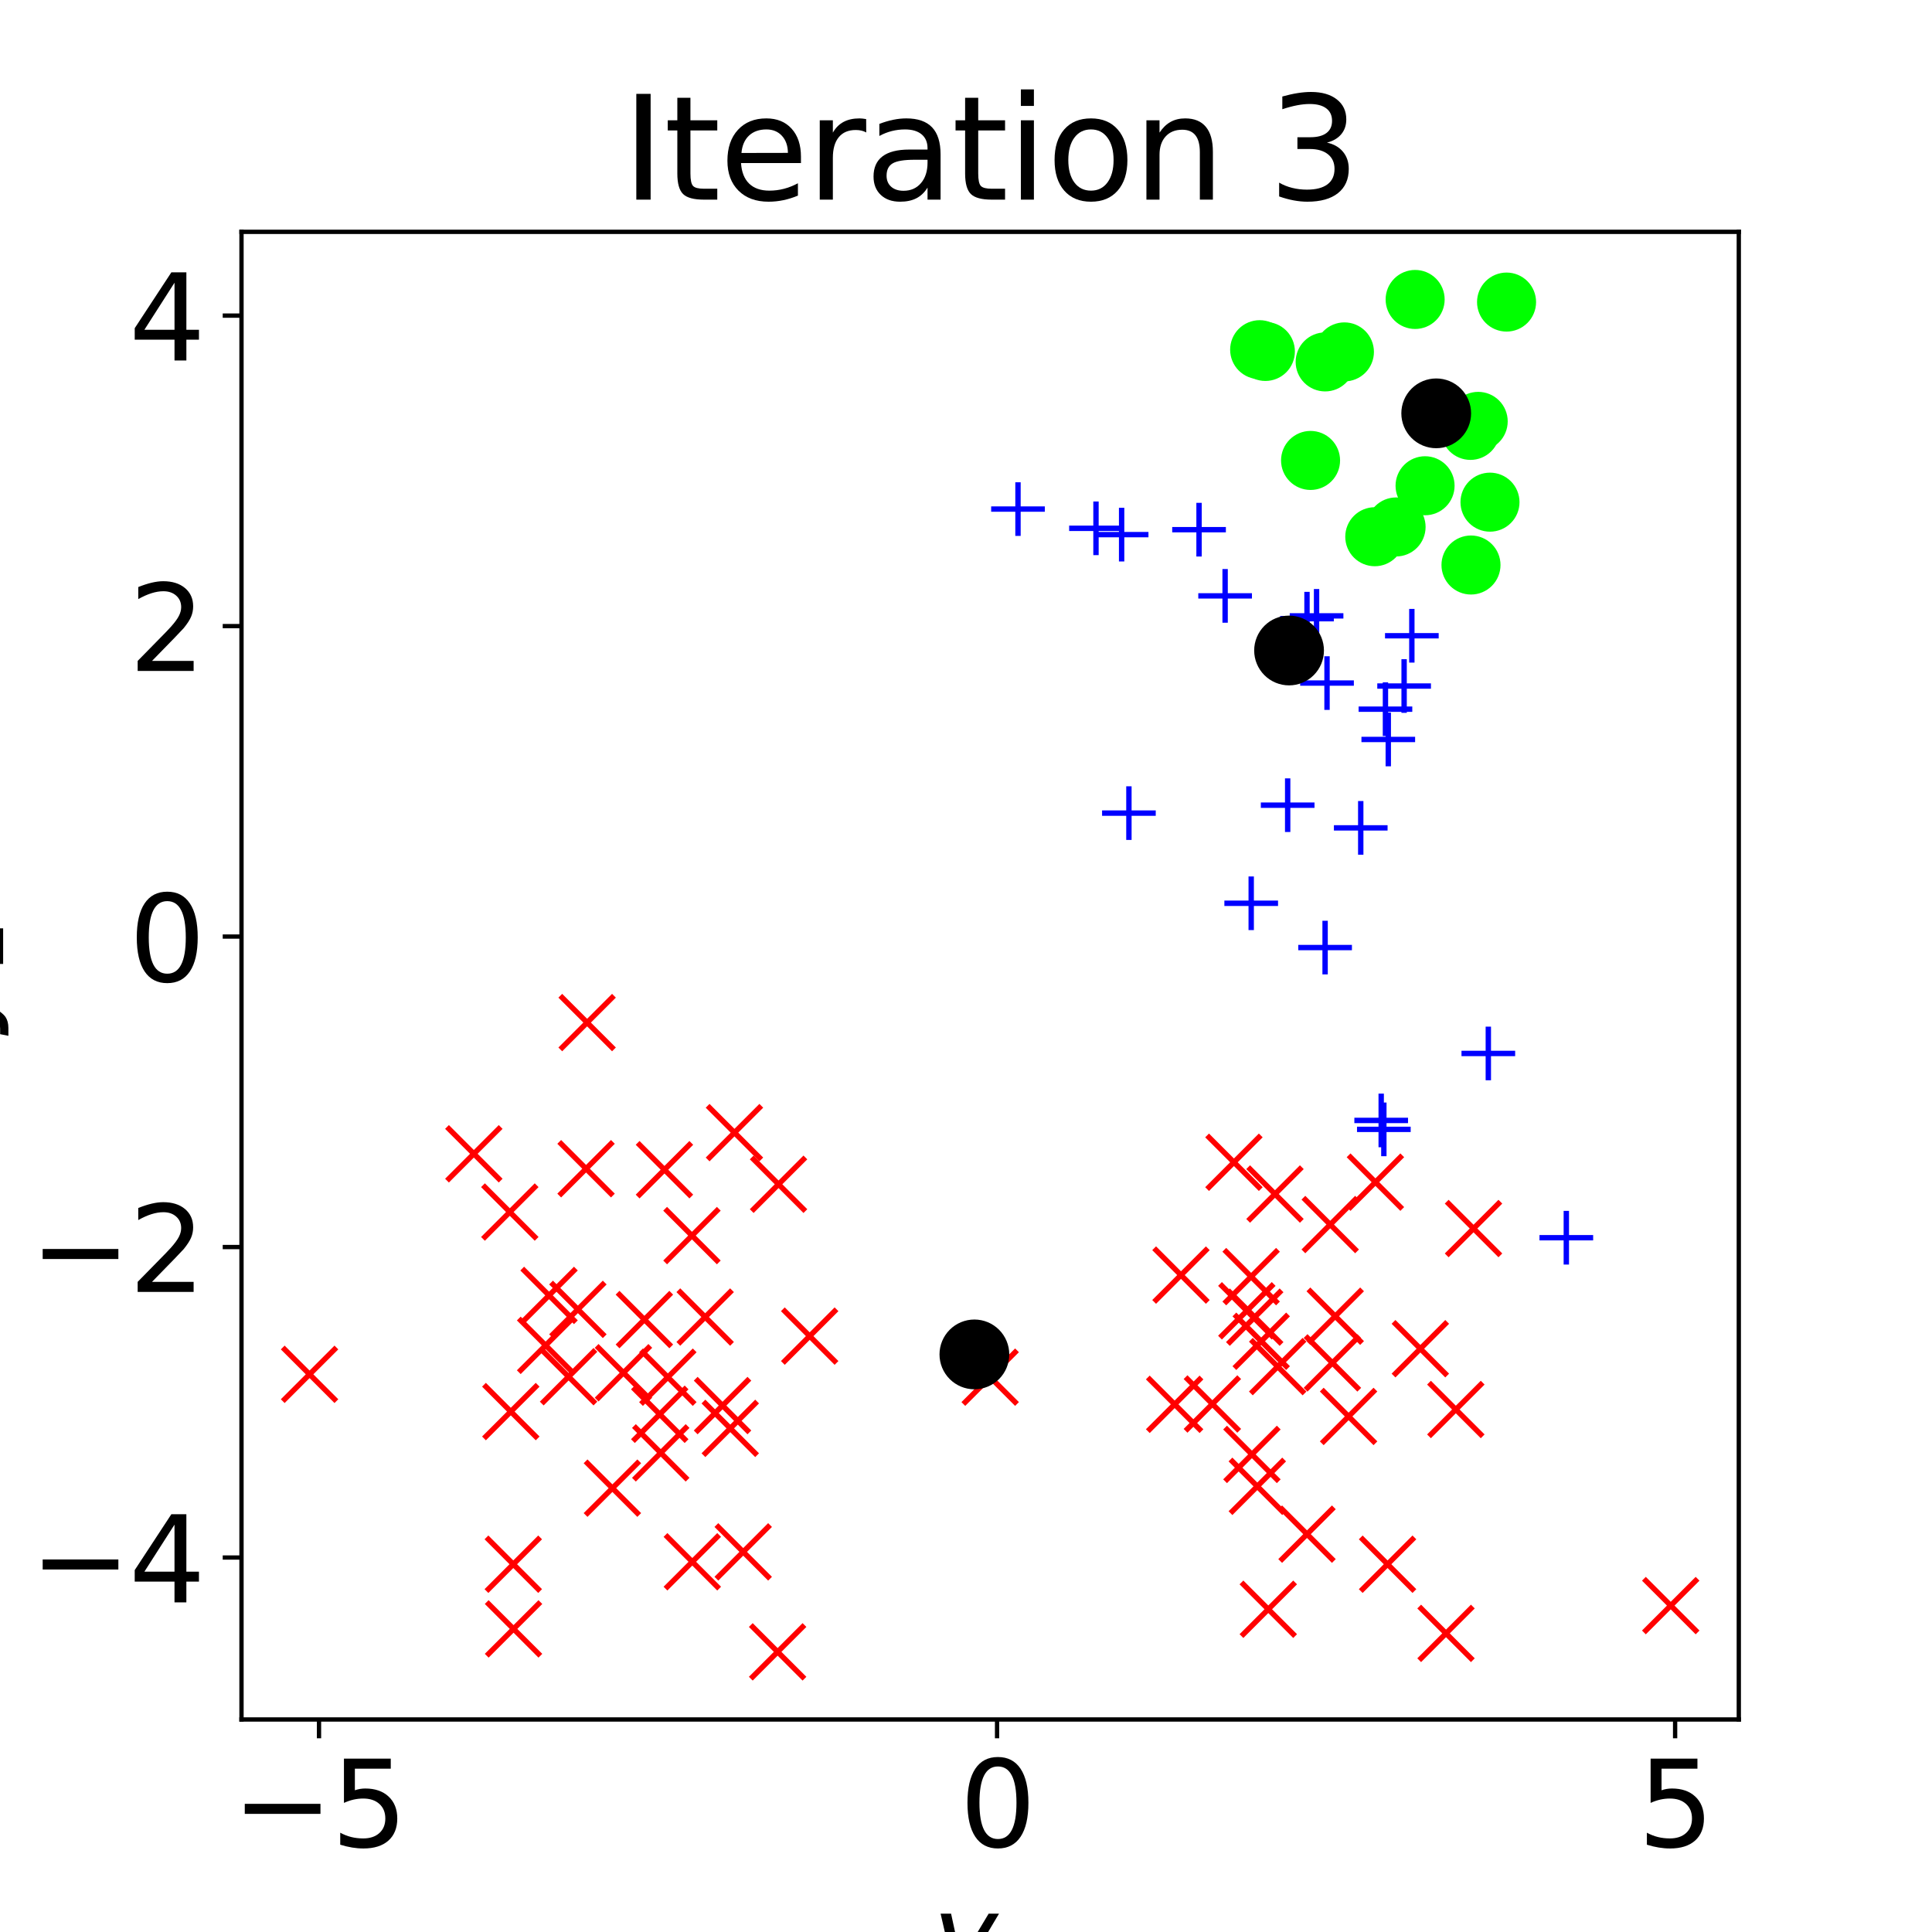 <?xml version="1.0" encoding="utf-8" standalone="no"?>
<!DOCTYPE svg PUBLIC "-//W3C//DTD SVG 1.1//EN"
  "http://www.w3.org/Graphics/SVG/1.1/DTD/svg11.dtd">
<svg xmlns:xlink="http://www.w3.org/1999/xlink" width="360pt" height="360pt" viewBox="0 0 360 360" xmlns="http://www.w3.org/2000/svg" version="1.1">
 <defs>
  <style type="text/css">*{stroke-linejoin: round; stroke-linecap: butt}</style>
 </defs>
 <g id="figure_1">
  <g id="patch_1">
   <path d="M 0 360 
L 360 360 
L 360 0 
L 0 0 
L 0 360 
z
" style="fill: none"/>
  </g>
  <g id="axes_1">
   <g id="patch_2">
    <path d="M 45 320.4 
L 324 320.4 
L 324 43.2 
L 45 43.2 
L 45 320.4 
z
" style="fill: none"/>
   </g>
   <g id="matplotlib.axis_1">
    <g id="xtick_1">
     <g id="line2d_1">
      <defs>
       <path id="m7464c27cbf" d="M 0 0 
L 0 3.5 
" style="stroke: #000000; stroke-width: 0.8"/>
      </defs>
      <g>
       <use xlink:href="#m7464c27cbf" x="59.441" y="320.4" style="stroke: #000000; stroke-width: 0.8"/>
      </g>
     </g>
     <g id="text_1">
      <!-- −5 -->
      <g transform="translate(43.225 344.117) scale(0.22 -0.22)">
       <defs>
        <path id="DejaVuSans-2212" d="M 678 2272 
L 4684 2272 
L 4684 1741 
L 678 1741 
L 678 2272 
z
" transform="scale(0.016)"/>
        <path id="DejaVuSans-35" d="M 691 4666 
L 3169 4666 
L 3169 4134 
L 1269 4134 
L 1269 2991 
Q 1406 3038 1543 3061 
Q 1681 3084 1819 3084 
Q 2600 3084 3056 2656 
Q 3513 2228 3513 1497 
Q 3513 744 3044 326 
Q 2575 -91 1722 -91 
Q 1428 -91 1123 -41 
Q 819 9 494 109 
L 494 744 
Q 775 591 1075 516 
Q 1375 441 1709 441 
Q 2250 441 2565 725 
Q 2881 1009 2881 1497 
Q 2881 1984 2565 2268 
Q 2250 2553 1709 2553 
Q 1456 2553 1204 2497 
Q 953 2441 691 2322 
L 691 4666 
z
" transform="scale(0.016)"/>
       </defs>
       <use xlink:href="#DejaVuSans-2212"/>
       <use xlink:href="#DejaVuSans-35" x="83.789"/>
      </g>
     </g>
    </g>
    <g id="xtick_2">
     <g id="line2d_2">
      <g>
       <use xlink:href="#m7464c27cbf" x="185.788" y="320.4" style="stroke: #000000; stroke-width: 0.8"/>
      </g>
     </g>
     <g id="text_2">
      <!-- 0 -->
      <g transform="translate(178.789 344.117) scale(0.22 -0.22)">
       <defs>
        <path id="DejaVuSans-30" d="M 2034 4250 
Q 1547 4250 1301 3770 
Q 1056 3291 1056 2328 
Q 1056 1369 1301 889 
Q 1547 409 2034 409 
Q 2525 409 2770 889 
Q 3016 1369 3016 2328 
Q 3016 3291 2770 3770 
Q 2525 4250 2034 4250 
z
M 2034 4750 
Q 2819 4750 3233 4129 
Q 3647 3509 3647 2328 
Q 3647 1150 3233 529 
Q 2819 -91 2034 -91 
Q 1250 -91 836 529 
Q 422 1150 422 2328 
Q 422 3509 836 4129 
Q 1250 4750 2034 4750 
z
" transform="scale(0.016)"/>
       </defs>
       <use xlink:href="#DejaVuSans-30"/>
      </g>
     </g>
    </g>
    <g id="xtick_3">
     <g id="line2d_3">
      <g>
       <use xlink:href="#m7464c27cbf" x="312.134" y="320.4" style="stroke: #000000; stroke-width: 0.8"/>
      </g>
     </g>
     <g id="text_3">
      <!-- 5 -->
      <g transform="translate(305.136 344.117) scale(0.22 -0.22)">
       <use xlink:href="#DejaVuSans-35"/>
      </g>
     </g>
    </g>
    <g id="text_4">
     <!-- $y_1$ -->
     <g transform="translate(173.8 367.848) scale(0.2 -0.2)">
      <defs>
       <path id="DejaVuSans-Oblique-79" d="M 1588 -325 
Q 1188 -997 936 -1164 
Q 684 -1331 294 -1331 
L -159 -1331 
L -63 -850 
L 269 -850 
Q 509 -850 678 -719 
Q 847 -588 1056 -206 
L 1234 128 
L 459 3500 
L 1069 3500 
L 1650 819 
L 3256 3500 
L 3859 3500 
L 1588 -325 
z
" transform="scale(0.016)"/>
       <path id="DejaVuSans-31" d="M 794 531 
L 1825 531 
L 1825 4091 
L 703 3866 
L 703 4441 
L 1819 4666 
L 2450 4666 
L 2450 531 
L 3481 531 
L 3481 0 
L 794 0 
L 794 531 
z
" transform="scale(0.016)"/>
      </defs>
      <use xlink:href="#DejaVuSans-Oblique-79" transform="translate(0 0.312)"/>
      <use xlink:href="#DejaVuSans-31" transform="translate(59.18 -16.094) scale(0.7)"/>
     </g>
    </g>
   </g>
   <g id="matplotlib.axis_2">
    <g id="ytick_1">
     <g id="line2d_4">
      <defs>
       <path id="mc489afbf6f" d="M 0 0 
L -3.5 0 
" style="stroke: #000000; stroke-width: 0.8"/>
      </defs>
      <g>
       <use xlink:href="#mc489afbf6f" x="45" y="290.222" style="stroke: #000000; stroke-width: 0.8"/>
      </g>
     </g>
     <g id="text_5">
      <!-- −4 -->
      <g transform="translate(5.567 298.58) scale(0.22 -0.22)">
       <defs>
        <path id="DejaVuSans-34" d="M 2419 4116 
L 825 1625 
L 2419 1625 
L 2419 4116 
z
M 2253 4666 
L 3047 4666 
L 3047 1625 
L 3713 1625 
L 3713 1100 
L 3047 1100 
L 3047 0 
L 2419 0 
L 2419 1100 
L 313 1100 
L 313 1709 
L 2253 4666 
z
" transform="scale(0.016)"/>
       </defs>
       <use xlink:href="#DejaVuSans-2212"/>
       <use xlink:href="#DejaVuSans-34" x="83.789"/>
      </g>
     </g>
    </g>
    <g id="ytick_2">
     <g id="line2d_5">
      <g>
       <use xlink:href="#mc489afbf6f" x="45" y="232.369" style="stroke: #000000; stroke-width: 0.8"/>
      </g>
     </g>
     <g id="text_6">
      <!-- −2 -->
      <g transform="translate(5.567 240.727) scale(0.22 -0.22)">
       <defs>
        <path id="DejaVuSans-32" d="M 1228 531 
L 3431 531 
L 3431 0 
L 469 0 
L 469 531 
Q 828 903 1448 1529 
Q 2069 2156 2228 2338 
Q 2531 2678 2651 2914 
Q 2772 3150 2772 3378 
Q 2772 3750 2511 3984 
Q 2250 4219 1831 4219 
Q 1534 4219 1204 4116 
Q 875 4013 500 3803 
L 500 4441 
Q 881 4594 1212 4672 
Q 1544 4750 1819 4750 
Q 2544 4750 2975 4387 
Q 3406 4025 3406 3419 
Q 3406 3131 3298 2873 
Q 3191 2616 2906 2266 
Q 2828 2175 2409 1742 
Q 1991 1309 1228 531 
z
" transform="scale(0.016)"/>
       </defs>
       <use xlink:href="#DejaVuSans-2212"/>
       <use xlink:href="#DejaVuSans-32" x="83.789"/>
      </g>
     </g>
    </g>
    <g id="ytick_3">
     <g id="line2d_6">
      <g>
       <use xlink:href="#mc489afbf6f" x="45" y="174.515" style="stroke: #000000; stroke-width: 0.8"/>
      </g>
     </g>
     <g id="text_7">
      <!-- 0 -->
      <g transform="translate(24.003 182.874) scale(0.22 -0.22)">
       <use xlink:href="#DejaVuSans-30"/>
      </g>
     </g>
    </g>
    <g id="ytick_4">
     <g id="line2d_7">
      <g>
       <use xlink:href="#mc489afbf6f" x="45" y="116.662" style="stroke: #000000; stroke-width: 0.8"/>
      </g>
     </g>
     <g id="text_8">
      <!-- 2 -->
      <g transform="translate(24.003 125.02) scale(0.22 -0.22)">
       <use xlink:href="#DejaVuSans-32"/>
      </g>
     </g>
    </g>
    <g id="ytick_5">
     <g id="line2d_8">
      <g>
       <use xlink:href="#mc489afbf6f" x="45" y="58.809" style="stroke: #000000; stroke-width: 0.8"/>
      </g>
     </g>
     <g id="text_9">
      <!-- 4 -->
      <g transform="translate(24.003 67.167) scale(0.22 -0.22)">
       <use xlink:href="#DejaVuSans-34"/>
      </g>
     </g>
    </g>
    <g id="text_10">
     <!-- $y_2$ -->
     <g transform="translate(-2.633 192.5) rotate(-90) scale(0.2 -0.2)">
      <use xlink:href="#DejaVuSans-Oblique-79" transform="translate(0 0.312)"/>
      <use xlink:href="#DejaVuSans-32" transform="translate(59.18 -16.094) scale(0.7)"/>
     </g>
    </g>
   </g>
   <g id="line2d_9">
    <defs>
     <path id="md5723f83a4" d="M -5 5 
L 5 -5 
M -5 -5 
L 5 5 
" style="stroke: #ff0000"/>
    </defs>
    <g clip-path="url(#pb55443a913)">
     <use xlink:href="#md5723f83a4" x="123.812" y="217.96" style="fill: #ff0000; stroke: #ff0000"/>
     <use xlink:href="#md5723f83a4" x="102.306" y="241.382" style="fill: #ff0000; stroke: #ff0000"/>
     <use xlink:href="#md5723f83a4" x="144.901" y="307.8" style="fill: #ff0000; stroke: #ff0000"/>
     <use xlink:href="#md5723f83a4" x="95.644" y="291.47" style="fill: #ff0000; stroke: #ff0000"/>
     <use xlink:href="#md5723f83a4" x="131.397" y="245.411" style="fill: #ff0000; stroke: #ff0000"/>
     <use xlink:href="#md5723f83a4" x="136.076" y="266.155" style="fill: #ff0000; stroke: #ff0000"/>
     <use xlink:href="#md5723f83a4" x="122.932" y="263.53" style="fill: #ff0000; stroke: #ff0000"/>
     <use xlink:href="#md5723f83a4" x="88.292" y="214.993" style="fill: #ff0000; stroke: #ff0000"/>
     <use xlink:href="#md5723f83a4" x="114.112" y="277.297" style="fill: #ff0000; stroke: #ff0000"/>
     <use xlink:href="#md5723f83a4" x="136.856" y="211.048" style="fill: #ff0000; stroke: #ff0000"/>
     <use xlink:href="#md5723f83a4" x="150.872" y="248.964" style="fill: #ff0000; stroke: #ff0000"/>
     <use xlink:href="#md5723f83a4" x="116.173" y="255.789" style="fill: #ff0000; stroke: #ff0000"/>
     <use xlink:href="#md5723f83a4" x="94.995" y="225.846" style="fill: #ff0000; stroke: #ff0000"/>
     <use xlink:href="#md5723f83a4" x="109.403" y="190.54" style="fill: #ff0000; stroke: #ff0000"/>
     <use xlink:href="#md5723f83a4" x="134.636" y="261.907" style="fill: #ff0000; stroke: #ff0000"/>
     <use xlink:href="#md5723f83a4" x="123.122" y="270.72" style="fill: #ff0000; stroke: #ff0000"/>
     <use xlink:href="#md5723f83a4" x="107.68" y="243.982" style="fill: #ff0000; stroke: #ff0000"/>
     <use xlink:href="#md5723f83a4" x="129.002" y="291.018" style="fill: #ff0000; stroke: #ff0000"/>
     <use xlink:href="#md5723f83a4" x="101.668" y="250.689" style="fill: #ff0000; stroke: #ff0000"/>
     <use xlink:href="#md5723f83a4" x="95.182" y="263.027" style="fill: #ff0000; stroke: #ff0000"/>
     <use xlink:href="#md5723f83a4" x="57.682" y="256.084" style="fill: #ff0000; stroke: #ff0000"/>
     <use xlink:href="#md5723f83a4" x="105.947" y="256.53" style="fill: #ff0000; stroke: #ff0000"/>
     <use xlink:href="#md5723f83a4" x="120.073" y="245.883" style="fill: #ff0000; stroke: #ff0000"/>
     <use xlink:href="#md5723f83a4" x="109.203" y="217.775" style="fill: #ff0000; stroke: #ff0000"/>
     <use xlink:href="#md5723f83a4" x="184.504" y="256.614" style="fill: #ff0000; stroke: #ff0000"/>
     <use xlink:href="#md5723f83a4" x="138.487" y="289.168" style="fill: #ff0000; stroke: #ff0000"/>
     <use xlink:href="#md5723f83a4" x="145.071" y="220.672" style="fill: #ff0000; stroke: #ff0000"/>
     <use xlink:href="#md5723f83a4" x="95.691" y="303.522" style="fill: #ff0000; stroke: #ff0000"/>
     <use xlink:href="#md5723f83a4" x="128.937" y="230.235" style="fill: #ff0000; stroke: #ff0000"/>
     <use xlink:href="#md5723f83a4" x="124.442" y="256.62" style="fill: #ff0000; stroke: #ff0000"/>
     <use xlink:href="#md5723f83a4" x="218.877" y="261.674" style="fill: #ff0000; stroke: #ff0000"/>
     <use xlink:href="#md5723f83a4" x="243.542" y="285.868" style="fill: #ff0000; stroke: #ff0000"/>
     <use xlink:href="#md5723f83a4" x="274.57" y="228.919" style="fill: #ff0000; stroke: #ff0000"/>
     <use xlink:href="#md5723f83a4" x="248.802" y="245.255" style="fill: #ff0000; stroke: #ff0000"/>
     <use xlink:href="#md5723f83a4" x="264.661" y="251.314" style="fill: #ff0000; stroke: #ff0000"/>
     <use xlink:href="#md5723f83a4" x="220.057" y="237.594" style="fill: #ff0000; stroke: #ff0000"/>
     <use xlink:href="#md5723f83a4" x="256.289" y="220.276" style="fill: #ff0000; stroke: #ff0000"/>
     <use xlink:href="#md5723f83a4" x="237.575" y="222.49" style="fill: #ff0000; stroke: #ff0000"/>
     <use xlink:href="#md5723f83a4" x="258.554" y="291.471" style="fill: #ff0000; stroke: #ff0000"/>
     <use xlink:href="#md5723f83a4" x="232.33" y="244.249" style="fill: #ff0000; stroke: #ff0000"/>
     <use xlink:href="#md5723f83a4" x="238.079" y="254.648" style="fill: #ff0000; stroke: #ff0000"/>
     <use xlink:href="#md5723f83a4" x="235.009" y="249.928" style="fill: #ff0000; stroke: #ff0000"/>
     <use xlink:href="#md5723f83a4" x="234.279" y="276.954" style="fill: #ff0000; stroke: #ff0000"/>
     <use xlink:href="#md5723f83a4" x="251.291" y="263.934" style="fill: #ff0000; stroke: #ff0000"/>
     <use xlink:href="#md5723f83a4" x="229.924" y="216.572" style="fill: #ff0000; stroke: #ff0000"/>
     <use xlink:href="#md5723f83a4" x="233.8" y="245.432" style="fill: #ff0000; stroke: #ff0000"/>
     <use xlink:href="#md5723f83a4" x="233.276" y="271.009" style="fill: #ff0000; stroke: #ff0000"/>
     <use xlink:href="#md5723f83a4" x="311.318" y="299.179" style="fill: #ff0000; stroke: #ff0000"/>
     <use xlink:href="#md5723f83a4" x="233.131" y="237.88" style="fill: #ff0000; stroke: #ff0000"/>
     <use xlink:href="#md5723f83a4" x="247.867" y="228.176" style="fill: #ff0000; stroke: #ff0000"/>
     <use xlink:href="#md5723f83a4" x="225.909" y="261.612" style="fill: #ff0000; stroke: #ff0000"/>
     <use xlink:href="#md5723f83a4" x="236.327" y="299.861" style="fill: #ff0000; stroke: #ff0000"/>
     <use xlink:href="#md5723f83a4" x="271.274" y="262.638" style="fill: #ff0000; stroke: #ff0000"/>
     <use xlink:href="#md5723f83a4" x="248.276" y="253.954" style="fill: #ff0000; stroke: #ff0000"/>
     <use xlink:href="#md5723f83a4" x="269.444" y="304.357" style="fill: #ff0000; stroke: #ff0000"/>
    </g>
   </g>
   <g id="line2d_10">
    <defs>
     <path id="ma3f121bd8c" d="M 0 5 
C 1.326 5 2.598 4.473 3.536 3.536 
C 4.473 2.598 5 1.326 5 0 
C 5 -1.326 4.473 -2.598 3.536 -3.536 
C 2.598 -4.473 1.326 -5 0 -5 
C -1.326 -5 -2.598 -4.473 -3.536 -3.536 
C -4.473 -2.598 -5 -1.326 -5 0 
C -5 1.326 -4.473 2.598 -3.536 3.536 
C -2.598 4.473 -1.326 5 0 5 
z
" style="stroke: #00ff00"/>
    </defs>
    <g clip-path="url(#pb55443a913)">
     <use xlink:href="#ma3f121bd8c" x="277.638" y="93.57" style="fill: #00ff00; stroke: #00ff00"/>
     <use xlink:href="#ma3f121bd8c" x="235.785" y="65.488" style="fill: #00ff00; stroke: #00ff00"/>
     <use xlink:href="#ma3f121bd8c" x="280.725" y="56.287" style="fill: #00ff00; stroke: #00ff00"/>
     <use xlink:href="#ma3f121bd8c" x="273.998" y="80.196" style="fill: #00ff00; stroke: #00ff00"/>
     <use xlink:href="#ma3f121bd8c" x="263.691" y="55.8" style="fill: #00ff00; stroke: #00ff00"/>
     <use xlink:href="#ma3f121bd8c" x="234.718" y="65.161" style="fill: #00ff00; stroke: #00ff00"/>
     <use xlink:href="#ma3f121bd8c" x="275.44" y="78.517" style="fill: #00ff00; stroke: #00ff00"/>
     <use xlink:href="#ma3f121bd8c" x="265.54" y="90.513" style="fill: #00ff00; stroke: #00ff00"/>
     <use xlink:href="#ma3f121bd8c" x="256.17" y="100.01" style="fill: #00ff00; stroke: #00ff00"/>
     <use xlink:href="#ma3f121bd8c" x="260.139" y="98.191" style="fill: #00ff00; stroke: #00ff00"/>
     <use xlink:href="#ma3f121bd8c" x="244.204" y="85.796" style="fill: #00ff00; stroke: #00ff00"/>
     <use xlink:href="#ma3f121bd8c" x="274.097" y="105.282" style="fill: #00ff00; stroke: #00ff00"/>
     <use xlink:href="#ma3f121bd8c" x="250.512" y="65.572" style="fill: #00ff00; stroke: #00ff00"/>
     <use xlink:href="#ma3f121bd8c" x="246.925" y="67.437" style="fill: #00ff00; stroke: #00ff00"/>
    </g>
   </g>
   <g id="line2d_11">
    <defs>
     <path id="m2e6418ee3b" d="M -5 0 
L 5 0 
M 0 5 
L 0 -5 
" style="stroke: #0000ff"/>
    </defs>
    <g clip-path="url(#pb55443a913)">
     <use xlink:href="#m2e6418ee3b" x="189.688" y="94.861" style="fill: #0000ff; stroke: #0000ff"/>
     <use xlink:href="#m2e6418ee3b" x="228.283" y="111.031" style="fill: #0000ff; stroke: #0000ff"/>
     <use xlink:href="#m2e6418ee3b" x="261.636" y="127.83" style="fill: #0000ff; stroke: #0000ff"/>
     <use xlink:href="#m2e6418ee3b" x="204.221" y="98.443" style="fill: #0000ff; stroke: #0000ff"/>
     <use xlink:href="#m2e6418ee3b" x="258.158" y="132.143" style="fill: #0000ff; stroke: #0000ff"/>
     <use xlink:href="#m2e6418ee3b" x="210.356" y="151.513" style="fill: #0000ff; stroke: #0000ff"/>
     <use xlink:href="#m2e6418ee3b" x="247.271" y="127.28" style="fill: #0000ff; stroke: #0000ff"/>
     <use xlink:href="#m2e6418ee3b" x="245.322" y="114.757" style="fill: #0000ff; stroke: #0000ff"/>
     <use xlink:href="#m2e6418ee3b" x="253.554" y="154.261" style="fill: #0000ff; stroke: #0000ff"/>
     <use xlink:href="#m2e6418ee3b" x="243.54" y="115.281" style="fill: #0000ff; stroke: #0000ff"/>
     <use xlink:href="#m2e6418ee3b" x="233.144" y="168.311" style="fill: #0000ff; stroke: #0000ff"/>
     <use xlink:href="#m2e6418ee3b" x="258.686" y="137.788" style="fill: #0000ff; stroke: #0000ff"/>
     <use xlink:href="#m2e6418ee3b" x="239.939" y="150.033" style="fill: #0000ff; stroke: #0000ff"/>
     <use xlink:href="#m2e6418ee3b" x="208.998" y="99.619" style="fill: #0000ff; stroke: #0000ff"/>
     <use xlink:href="#m2e6418ee3b" x="263.077" y="118.462" style="fill: #0000ff; stroke: #0000ff"/>
     <use xlink:href="#m2e6418ee3b" x="223.424" y="98.696" style="fill: #0000ff; stroke: #0000ff"/>
     <use xlink:href="#m2e6418ee3b" x="257.365" y="208.776" style="fill: #0000ff; stroke: #0000ff"/>
     <use xlink:href="#m2e6418ee3b" x="246.913" y="176.567" style="fill: #0000ff; stroke: #0000ff"/>
     <use xlink:href="#m2e6418ee3b" x="277.327" y="196.296" style="fill: #0000ff; stroke: #0000ff"/>
     <use xlink:href="#m2e6418ee3b" x="257.86" y="210.439" style="fill: #0000ff; stroke: #0000ff"/>
     <use xlink:href="#m2e6418ee3b" x="291.86" y="230.631" style="fill: #0000ff; stroke: #0000ff"/>
    </g>
   </g>
   <g id="line2d_12">
    <defs>
     <path id="mbd8855eaf5" d="M 0 6 
C 1.591 6 3.117 5.368 4.243 4.243 
C 5.368 3.117 6 1.591 6 0 
C 6 -1.591 5.368 -3.117 4.243 -4.243 
C 3.117 -5.368 1.591 -6 0 -6 
C -1.591 -6 -3.117 -5.368 -4.243 -4.243 
C -5.368 -3.117 -6 -1.591 -6 0 
C -6 1.591 -5.368 3.117 -4.243 4.243 
C -3.117 5.368 -1.591 6 0 6 
z
" style="stroke: #000000"/>
    </defs>
    <g clip-path="url(#pb55443a913)">
     <use xlink:href="#mbd8855eaf5" x="181.563" y="252.374" style="stroke: #000000"/>
     <use xlink:href="#mbd8855eaf5" x="267.618" y="77.019" style="stroke: #000000"/>
     <use xlink:href="#mbd8855eaf5" x="240.198" y="121.21" style="stroke: #000000"/>
    </g>
   </g>
   <g id="patch_3">
    <path d="M 45 320.4 
L 45 43.2 
" style="fill: none; stroke: #000000; stroke-width: 0.8; stroke-linejoin: miter; stroke-linecap: square"/>
   </g>
   <g id="patch_4">
    <path d="M 324 320.4 
L 324 43.2 
" style="fill: none; stroke: #000000; stroke-width: 0.8; stroke-linejoin: miter; stroke-linecap: square"/>
   </g>
   <g id="patch_5">
    <path d="M 45 320.4 
L 324 320.4 
" style="fill: none; stroke: #000000; stroke-width: 0.8; stroke-linejoin: miter; stroke-linecap: square"/>
   </g>
   <g id="patch_6">
    <path d="M 45 43.2 
L 324 43.2 
" style="fill: none; stroke: #000000; stroke-width: 0.8; stroke-linejoin: miter; stroke-linecap: square"/>
   </g>
   <g id="text_11">
    <!-- Iteration 3 -->
    <g transform="translate(115.916 37.2) scale(0.264 -0.264)">
     <defs>
      <path id="DejaVuSans-49" d="M 628 4666 
L 1259 4666 
L 1259 0 
L 628 0 
L 628 4666 
z
" transform="scale(0.016)"/>
      <path id="DejaVuSans-74" d="M 1172 4494 
L 1172 3500 
L 2356 3500 
L 2356 3053 
L 1172 3053 
L 1172 1153 
Q 1172 725 1289 603 
Q 1406 481 1766 481 
L 2356 481 
L 2356 0 
L 1766 0 
Q 1100 0 847 248 
Q 594 497 594 1153 
L 594 3053 
L 172 3053 
L 172 3500 
L 594 3500 
L 594 4494 
L 1172 4494 
z
" transform="scale(0.016)"/>
      <path id="DejaVuSans-65" d="M 3597 1894 
L 3597 1613 
L 953 1613 
Q 991 1019 1311 708 
Q 1631 397 2203 397 
Q 2534 397 2845 478 
Q 3156 559 3463 722 
L 3463 178 
Q 3153 47 2828 -22 
Q 2503 -91 2169 -91 
Q 1331 -91 842 396 
Q 353 884 353 1716 
Q 353 2575 817 3079 
Q 1281 3584 2069 3584 
Q 2775 3584 3186 3129 
Q 3597 2675 3597 1894 
z
M 3022 2063 
Q 3016 2534 2758 2815 
Q 2500 3097 2075 3097 
Q 1594 3097 1305 2825 
Q 1016 2553 972 2059 
L 3022 2063 
z
" transform="scale(0.016)"/>
      <path id="DejaVuSans-72" d="M 2631 2963 
Q 2534 3019 2420 3045 
Q 2306 3072 2169 3072 
Q 1681 3072 1420 2755 
Q 1159 2438 1159 1844 
L 1159 0 
L 581 0 
L 581 3500 
L 1159 3500 
L 1159 2956 
Q 1341 3275 1631 3429 
Q 1922 3584 2338 3584 
Q 2397 3584 2469 3576 
Q 2541 3569 2628 3553 
L 2631 2963 
z
" transform="scale(0.016)"/>
      <path id="DejaVuSans-61" d="M 2194 1759 
Q 1497 1759 1228 1600 
Q 959 1441 959 1056 
Q 959 750 1161 570 
Q 1363 391 1709 391 
Q 2188 391 2477 730 
Q 2766 1069 2766 1631 
L 2766 1759 
L 2194 1759 
z
M 3341 1997 
L 3341 0 
L 2766 0 
L 2766 531 
Q 2569 213 2275 61 
Q 1981 -91 1556 -91 
Q 1019 -91 701 211 
Q 384 513 384 1019 
Q 384 1609 779 1909 
Q 1175 2209 1959 2209 
L 2766 2209 
L 2766 2266 
Q 2766 2663 2505 2880 
Q 2244 3097 1772 3097 
Q 1472 3097 1187 3025 
Q 903 2953 641 2809 
L 641 3341 
Q 956 3463 1253 3523 
Q 1550 3584 1831 3584 
Q 2591 3584 2966 3190 
Q 3341 2797 3341 1997 
z
" transform="scale(0.016)"/>
      <path id="DejaVuSans-69" d="M 603 3500 
L 1178 3500 
L 1178 0 
L 603 0 
L 603 3500 
z
M 603 4863 
L 1178 4863 
L 1178 4134 
L 603 4134 
L 603 4863 
z
" transform="scale(0.016)"/>
      <path id="DejaVuSans-6f" d="M 1959 3097 
Q 1497 3097 1228 2736 
Q 959 2375 959 1747 
Q 959 1119 1226 758 
Q 1494 397 1959 397 
Q 2419 397 2687 759 
Q 2956 1122 2956 1747 
Q 2956 2369 2687 2733 
Q 2419 3097 1959 3097 
z
M 1959 3584 
Q 2709 3584 3137 3096 
Q 3566 2609 3566 1747 
Q 3566 888 3137 398 
Q 2709 -91 1959 -91 
Q 1206 -91 779 398 
Q 353 888 353 1747 
Q 353 2609 779 3096 
Q 1206 3584 1959 3584 
z
" transform="scale(0.016)"/>
      <path id="DejaVuSans-6e" d="M 3513 2113 
L 3513 0 
L 2938 0 
L 2938 2094 
Q 2938 2591 2744 2837 
Q 2550 3084 2163 3084 
Q 1697 3084 1428 2787 
Q 1159 2491 1159 1978 
L 1159 0 
L 581 0 
L 581 3500 
L 1159 3500 
L 1159 2956 
Q 1366 3272 1645 3428 
Q 1925 3584 2291 3584 
Q 2894 3584 3203 3211 
Q 3513 2838 3513 2113 
z
" transform="scale(0.016)"/>
      <path id="DejaVuSans-20" transform="scale(0.016)"/>
      <path id="DejaVuSans-33" d="M 2597 2516 
Q 3050 2419 3304 2112 
Q 3559 1806 3559 1356 
Q 3559 666 3084 287 
Q 2609 -91 1734 -91 
Q 1441 -91 1130 -33 
Q 819 25 488 141 
L 488 750 
Q 750 597 1062 519 
Q 1375 441 1716 441 
Q 2309 441 2620 675 
Q 2931 909 2931 1356 
Q 2931 1769 2642 2001 
Q 2353 2234 1838 2234 
L 1294 2234 
L 1294 2753 
L 1863 2753 
Q 2328 2753 2575 2939 
Q 2822 3125 2822 3475 
Q 2822 3834 2567 4026 
Q 2313 4219 1838 4219 
Q 1578 4219 1281 4162 
Q 984 4106 628 3988 
L 628 4550 
Q 988 4650 1302 4700 
Q 1616 4750 1894 4750 
Q 2613 4750 3031 4423 
Q 3450 4097 3450 3541 
Q 3450 3153 3228 2886 
Q 3006 2619 2597 2516 
z
" transform="scale(0.016)"/>
     </defs>
     <use xlink:href="#DejaVuSans-49"/>
     <use xlink:href="#DejaVuSans-74" x="29.492"/>
     <use xlink:href="#DejaVuSans-65" x="68.701"/>
     <use xlink:href="#DejaVuSans-72" x="130.225"/>
     <use xlink:href="#DejaVuSans-61" x="171.338"/>
     <use xlink:href="#DejaVuSans-74" x="232.617"/>
     <use xlink:href="#DejaVuSans-69" x="271.826"/>
     <use xlink:href="#DejaVuSans-6f" x="299.609"/>
     <use xlink:href="#DejaVuSans-6e" x="360.791"/>
     <use xlink:href="#DejaVuSans-20" x="424.17"/>
     <use xlink:href="#DejaVuSans-33" x="455.957"/>
    </g>
   </g>
  </g>
 </g>
 <defs>
  <clipPath id="pb55443a913">
   <rect x="45" y="43.2" width="279" height="277.2"/>
  </clipPath>
 </defs>
</svg>
